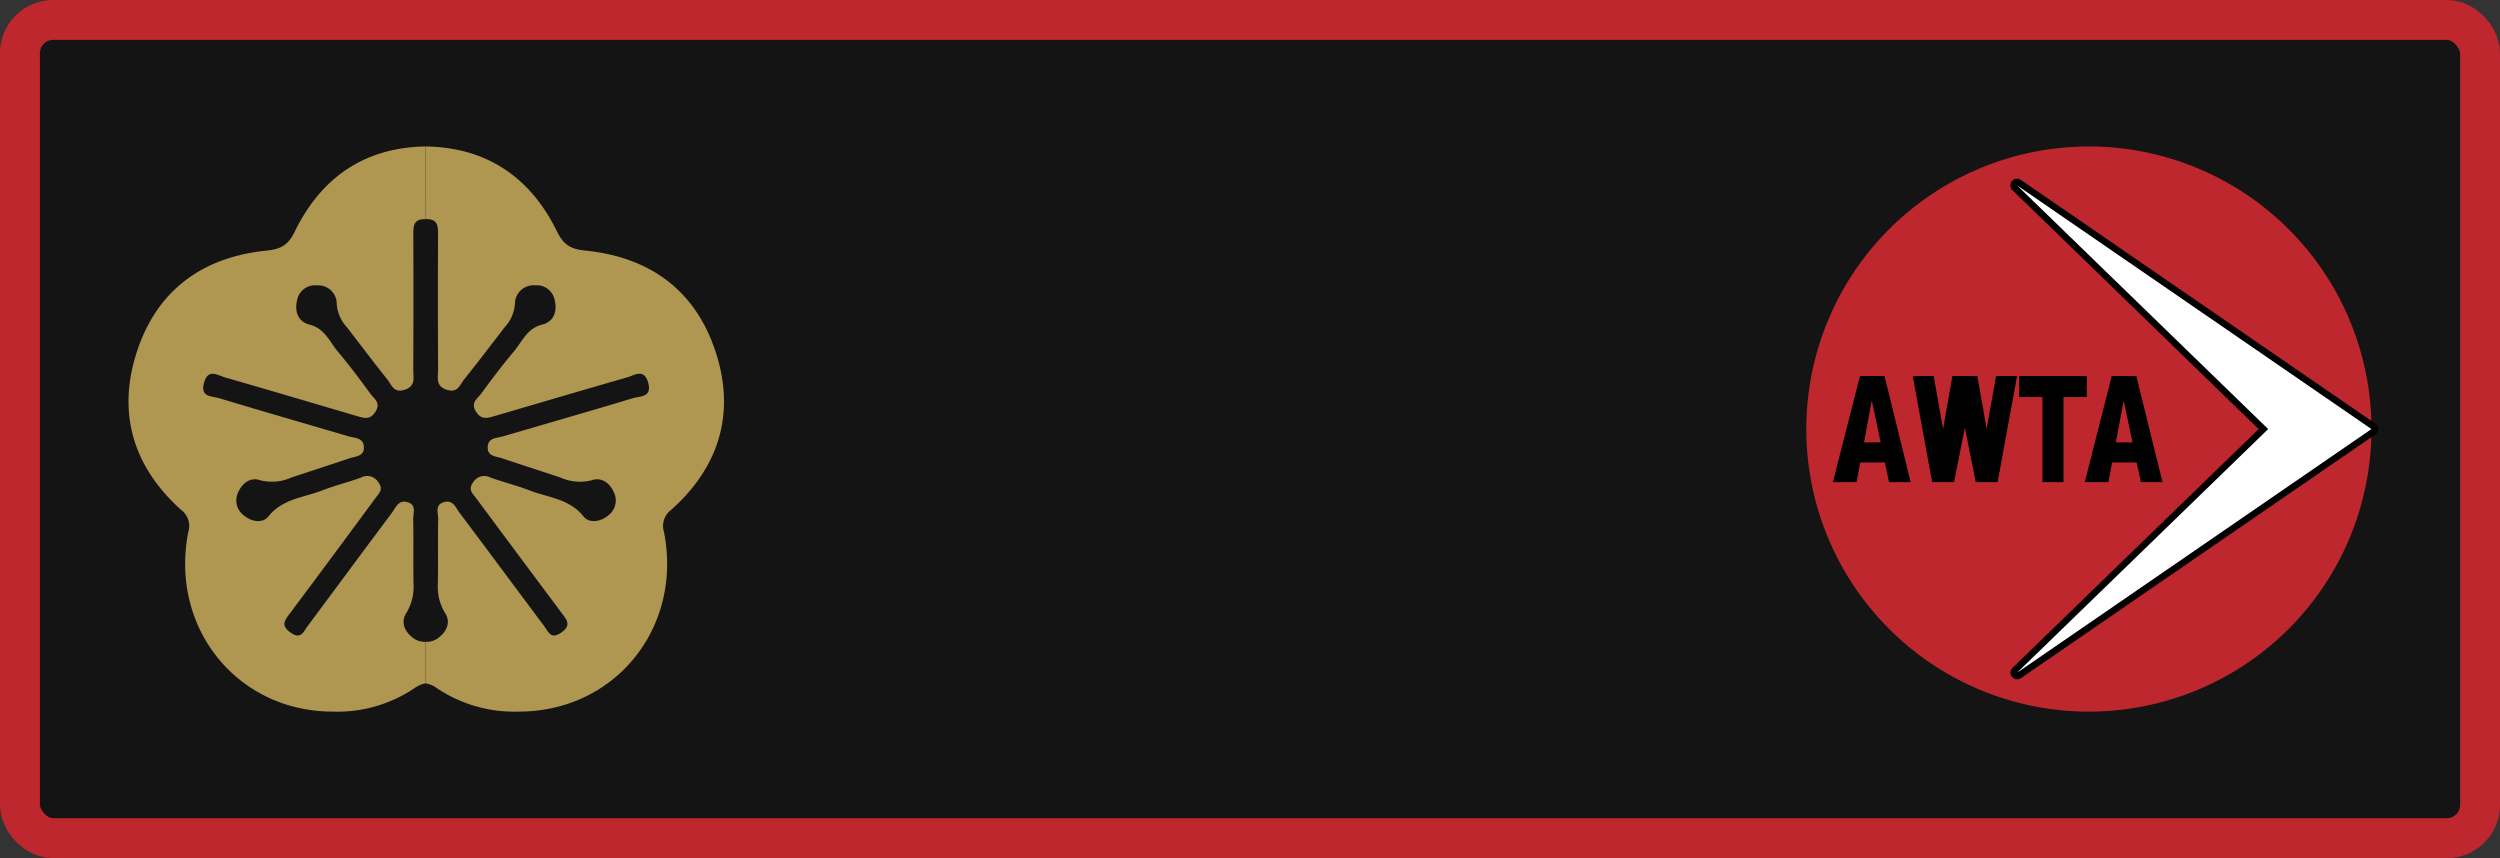 <svg id="grado_superiore" data-name="grado superiore" xmlns="http://www.w3.org/2000/svg" xmlns:xlink="http://www.w3.org/1999/xlink" width="376" height="129.059" viewBox="0 0 376 129.059">
  <rect x="0" y="0" width="376" height="129.059" fill="#333333" stroke="none"/>
  <defs>
    <clipPath id="clip-path">
      <rect id="Rettangolo_86" data-name="Rettangolo 86" width="376" height="129.059" fill="none"/>
    </clipPath>
  </defs>
  <g id="Raggruppa_212" data-name="Raggruppa 212" clip-path="url(#clip-path)">
    <path id="Tracciato_198" data-name="Tracciato 198" d="M368,126.059H8a5,5,0,0,1-5-5V8A5,5,0,0,1,8,3H368a5,5,0,0,1,5,5V121.059a5,5,0,0,1-5,5" fill="#141414"/>
    <rect id="Rettangolo_85" data-name="Rettangolo 85" width="370" height="123.059" rx="5" transform="translate(3 3)" fill="none" stroke="#bd272d" stroke-width="6"/>
    <path id="Tracciato_199" data-name="Tracciato 199" d="M107.661,53.021c-3-9.311-9.891-14.355-19.609-15.329-2.172-.221-3.272-.821-4.279-2.881-4.008-8.19-10.647-12.659-19.753-12.782V32.958h.015c1.619-.044,1.851.782,1.846,2.1q-.045,10.3.005,20.6c0,1.141-.415,2.429,1.342,2.974,1.644.507,1.945-.786,2.582-1.573,2.053-2.556,4.037-5.177,6.041-7.777a5.87,5.87,0,0,0,1.594-3.53,2.8,2.8,0,0,1,3.031-2.837,2.738,2.738,0,0,1,2.946,2.2c.425,1.716-.138,3.269-1.861,3.7-2.344.58-3.045,2.61-4.328,4.115-1.723,2.03-3.322,4.178-4.906,6.322-.548.737-1.56,1.3-.75,2.63.849,1.386,1.855.964,2.917.659,6.6-1.923,13.2-3.889,19.816-5.777,1.111-.314,2.547-1.421,3.174.787.627,2.227-1.224,2.015-2.32,2.345-6.485,1.961-13.005,3.825-19.511,5.732-.927.275-2.225.172-2.3,1.583-.074,1.45,1.239,1.406,2.157,1.716,2.922.978,5.854,1.922,8.776,2.891a7.17,7.17,0,0,0,4.783.393c1.387-.462,2.6.413,3.227,1.76a2.815,2.815,0,0,1-.868,3.589c-1.155.944-2.814,1.175-3.667.108-2.137-2.67-5.326-2.827-8.119-3.908-1.911-.743-3.919-1.234-5.849-1.928a1.961,1.961,0,0,0-2.626.7c-.829,1.1-.079,1.686.434,2.379q6.42,8.658,12.873,17.281c.789,1.052,1.51,1.838-.065,2.949S82.47,95,81.843,94.165C77.6,88.5,73.393,82.8,69.134,77.15c-.573-.762-.963-1.991-2.315-1.642-1.491.388-.9,1.671-.918,2.576-.074,3.279.02,6.563-.055,9.842a7.5,7.5,0,0,0,1.136,4.336c.784,1.274.271,2.6-.889,3.545a2.89,2.89,0,0,1-2.073.718v6.248a3.992,3.992,0,0,1,1.678.718,20.843,20.843,0,0,0,12.251,3.535c14.466.049,24.747-12.542,21.919-26.99a3.019,3.019,0,0,1,1.1-3.373c7.206-6.45,9.644-14.493,6.7-23.642" fill="#af9751"/>
    <path id="Tracciato_200" data-name="Tracciato 200" d="M27.222,76.664a3.026,3.026,0,0,1,1.092,3.372c-2.817,14.449,7.423,27.04,21.833,26.991a20.706,20.706,0,0,0,12.2-3.535,3.969,3.969,0,0,1,1.671-.718V96.526a2.873,2.873,0,0,1-2.065-.718c-1.155-.944-1.666-2.271-.885-3.545A7.519,7.519,0,0,0,62.2,87.927c-.074-3.279.02-6.563-.054-9.842-.02-.9.57-2.188-.914-2.576-1.347-.349-1.736.88-2.306,1.642C54.684,82.8,50.491,88.5,46.268,94.166c-.625.831-.988,2.079-2.557.978s-.85-1.9-.064-2.95q6.446-8.613,12.822-17.28c.511-.693,1.258-1.278.432-2.38a1.948,1.948,0,0,0-2.615-.7c-1.922.694-3.923,1.185-5.826,1.928C45.678,74.84,42.5,75,40.373,77.667c-.85,1.067-2.5.836-3.653-.108a2.823,2.823,0,0,1-.865-3.589c.624-1.347,1.834-2.222,3.215-1.76a7.115,7.115,0,0,0,4.764-.393c2.911-.969,5.831-1.913,8.741-2.891.914-.31,2.222-.266,2.149-1.716-.074-1.411-1.367-1.308-2.291-1.583C45.953,63.72,39.459,61.856,33,59.9c-1.092-.33-2.935-.118-2.311-2.345.624-2.208,2.055-1.1,3.161-.787,6.593,1.888,13.161,3.854,19.739,5.777,1.057.305,2.06.727,2.9-.659.807-1.327-.2-1.893-.747-2.63-1.578-2.144-3.171-4.292-4.887-6.323-1.278-1.5-1.976-3.534-4.311-4.114-1.716-.428-2.276-1.982-1.854-3.7a2.729,2.729,0,0,1,2.935-2.2,2.79,2.79,0,0,1,3.019,2.837,5.88,5.88,0,0,0,1.588,3.53c2,2.6,3.972,5.221,6.017,7.777.634.787.935,2.08,2.571,1.573,1.751-.546,1.333-1.834,1.338-2.974q.044-10.3.005-20.6c-.005-1.318.226-2.143,1.838-2.1h.015V22.03c-9.07.123-15.683,4.592-19.675,12.782-1,2.06-2.1,2.66-4.262,2.881-9.68.973-16.543,6.018-19.532,15.329-2.935,9.149-.506,17.192,6.671,23.642" fill="#af9751"/>
    <path id="Tracciato_201" data-name="Tracciato 201" d="M356.667,64.53a42.5,42.5,0,1,1-42.5-42.5,42.5,42.5,0,0,1,42.5,42.5" fill="#bd272d"/>
    <path id="Tracciato_202" data-name="Tracciato 202" d="M313.859,56.548v3.168h-3.514V72.511h-3.162V59.716h-3.514V56.548Z"/>
    <path id="Tracciato_203" data-name="Tracciato 203" d="M321.3,56.548h-3.69l-4.063,15.963h3.565l.549-2.955h3.7l.623,2.955h3.257Zm-3.075,9.987,1.171-6.291,1.333,6.291Z"/>
    <path id="Tracciato_204" data-name="Tracciato 204" d="M283.429,56.548h-3.69l-4.07,15.963h3.565l.549-2.955h3.7l.63,2.955h3.25Zm-3.082,9.987,1.171-6.291,1.333,6.291Z"/>
    <path id="Tracciato_205" data-name="Tracciato 205" d="M303.366,56.553l-2.921,15.956h-3.294l-1.632-8.191-1.633,8.191h-3.294l-2.921-15.956h3.155l1.413,7.978,1.406-7.978h3.748l1.4,7.978,1.413-7.978Z"/>
    <path id="Tracciato_206" data-name="Tracciato 206" d="M303.365,101.68a.5.5,0,0,1-.349-.858l37.4-36.292-37.4-36.291a.5.5,0,0,1,.632-.771l53.3,36.649a.5.5,0,0,1,0,.825l-53.3,36.65a.49.49,0,0,1-.283.088" fill="#fff"/>
    <path id="Tracciato_207" data-name="Tracciato 207" d="M303.366,27.88l53.3,36.65-53.3,36.649L341.134,64.53Zm0-1a1,1,0,0,0-.7,1.718L339.7,64.53l-37.029,35.932A1,1,0,0,0,303.932,102l53.3-36.649a1,1,0,0,0,0-1.648l-53.3-36.65a.992.992,0,0,0-.566-.176"/>
  </g>
</svg>
